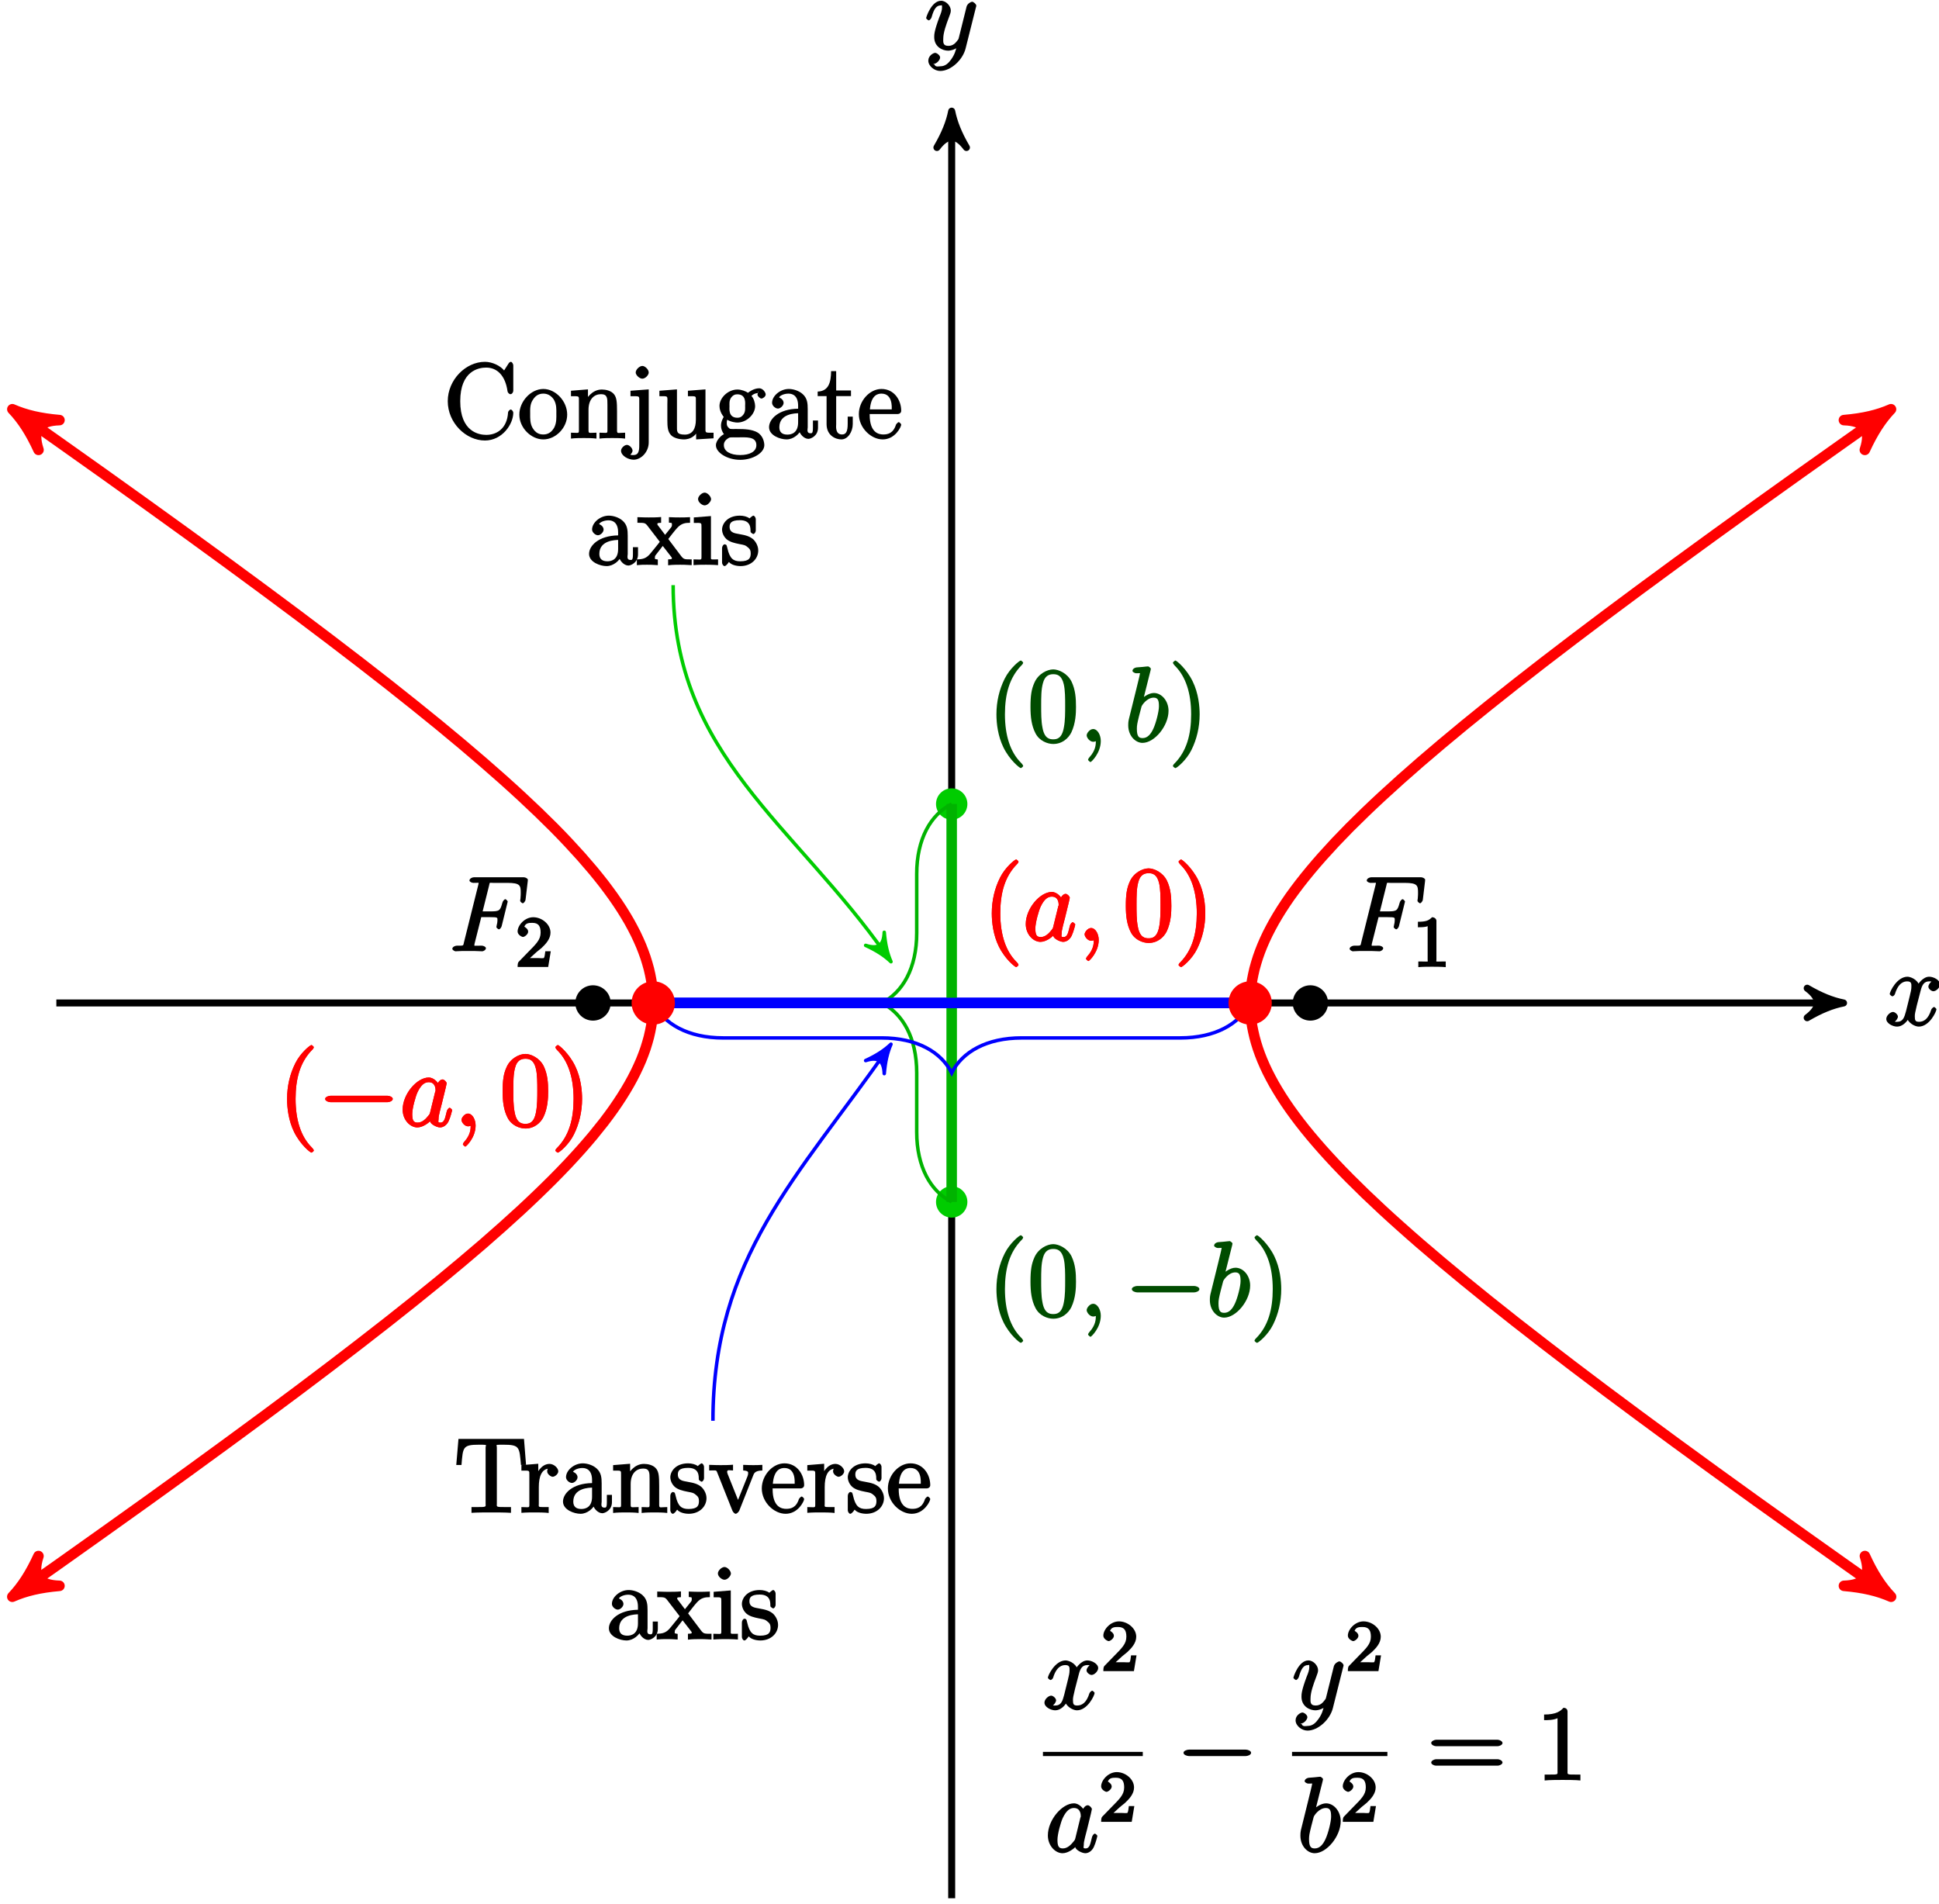 <?xml version="1.0" encoding="UTF-8"?>
<svg xmlns="http://www.w3.org/2000/svg" xmlns:xlink="http://www.w3.org/1999/xlink" width="221pt" height="217pt" viewBox="0 0 221 217" version="1.1">
<defs>
<g>
<symbol overflow="visible" id="glyph0-0">
<path style="stroke:none;" d=""/>
</symbol>
<symbol overflow="visible" id="glyph0-1">
<path style="stroke:none;" d="M 5.672 -5.172 C 5.281 -5.109 4.969 -4.656 4.969 -4.438 C 4.969 -4.141 5.359 -3.906 5.531 -3.906 C 5.891 -3.906 6.297 -4.359 6.297 -4.688 C 6.297 -5.188 5.562 -5.562 5.062 -5.562 C 4.344 -5.562 3.766 -4.703 3.656 -4.469 L 3.984 -4.469 C 3.703 -5.359 2.812 -5.562 2.594 -5.562 C 1.375 -5.562 0.562 -3.844 0.562 -3.578 C 0.562 -3.531 0.781 -3.328 0.859 -3.328 C 0.953 -3.328 1.094 -3.438 1.156 -3.578 C 1.562 -4.922 2.219 -5.031 2.562 -5.031 C 3.094 -5.031 3.031 -4.672 3.031 -4.391 C 3.031 -4.125 2.969 -3.844 2.828 -3.281 L 2.422 -1.641 C 2.234 -0.922 2.062 -0.422 1.422 -0.422 C 1.359 -0.422 1.172 -0.375 0.922 -0.531 L 0.812 -0.281 C 1.25 -0.359 1.5 -0.859 1.5 -1 C 1.5 -1.25 1.156 -1.547 0.938 -1.547 C 0.641 -1.547 0.172 -1.141 0.172 -0.75 C 0.172 -0.25 0.891 0.125 1.406 0.125 C 1.984 0.125 2.5 -0.375 2.75 -0.859 L 2.469 -0.969 C 2.672 -0.266 3.438 0.125 3.875 0.125 C 5.094 0.125 5.891 -1.594 5.891 -1.859 C 5.891 -1.906 5.688 -2.109 5.625 -2.109 C 5.516 -2.109 5.328 -1.906 5.297 -1.812 C 4.969 -0.75 4.453 -0.422 3.906 -0.422 C 3.484 -0.422 3.422 -0.578 3.422 -1.062 C 3.422 -1.328 3.469 -1.516 3.656 -2.312 L 4.078 -3.938 C 4.25 -4.656 4.5 -5.031 5.062 -5.031 C 5.078 -5.031 5.297 -5.062 5.547 -4.906 Z M 5.672 -5.172 "/>
</symbol>
<symbol overflow="visible" id="glyph0-2">
<path style="stroke:none;" d="M 3.031 1.094 C 2.703 1.547 2.359 1.906 1.766 1.906 C 1.625 1.906 1.203 2.031 1.109 1.703 C 0.906 1.641 0.969 1.641 0.984 1.641 C 1.344 1.641 1.75 1.188 1.75 0.906 C 1.75 0.641 1.359 0.375 1.188 0.375 C 0.984 0.375 0.406 0.688 0.406 1.266 C 0.406 1.875 1.094 2.438 1.766 2.438 C 2.969 2.438 4.328 1.188 4.656 -0.125 L 5.828 -4.797 C 5.844 -4.859 5.875 -4.922 5.875 -5 C 5.875 -5.172 5.562 -5.453 5.391 -5.453 C 5.281 -5.453 4.859 -5.25 4.766 -4.891 L 3.891 -1.375 C 3.828 -1.156 3.875 -1.25 3.781 -1.109 C 3.531 -0.781 3.266 -0.422 2.688 -0.422 C 2.016 -0.422 2.109 -0.922 2.109 -1.25 C 2.109 -1.922 2.438 -2.844 2.766 -3.703 C 2.891 -4.047 2.969 -4.219 2.969 -4.453 C 2.969 -4.953 2.453 -5.562 1.859 -5.562 C 0.766 -5.562 0.156 -3.688 0.156 -3.578 C 0.156 -3.531 0.375 -3.328 0.453 -3.328 C 0.562 -3.328 0.734 -3.531 0.781 -3.688 C 1.062 -4.703 1.359 -5.031 1.828 -5.031 C 1.938 -5.031 1.969 -5.172 1.969 -4.781 C 1.969 -4.469 1.844 -4.125 1.656 -3.672 C 1.078 -2.109 1.078 -1.703 1.078 -1.422 C 1.078 -0.281 2.062 0.125 2.656 0.125 C 3 0.125 3.531 -0.031 3.844 -0.344 L 3.688 -0.516 C 3.516 0.141 3.438 0.5 3.031 1.094 Z M 3.031 1.094 "/>
</symbol>
<symbol overflow="visible" id="glyph0-3">
<path style="stroke:none;" d="M 2.484 -0.094 C 2.484 -0.781 2.109 -1.453 1.609 -1.453 C 1.234 -1.453 0.875 -0.984 0.875 -0.734 C 0.875 -0.469 1.219 0 1.625 0 C 1.781 0 2.016 -0.078 2.125 -0.188 C 2.156 -0.219 2.062 -0.172 2.062 -0.172 C 2.094 -0.172 1.922 -0.156 1.922 -0.094 C 1.922 0.297 1.906 0.969 1.203 1.75 C 1.078 1.891 1.031 2.016 1.031 2.047 C 1.031 2.109 1.25 2.312 1.312 2.312 C 1.406 2.312 2.484 1.281 2.484 -0.094 Z M 2.484 -0.094 "/>
</symbol>
<symbol overflow="visible" id="glyph0-4">
<path style="stroke:none;" d="M 2.922 -8.141 C 2.922 -8.188 2.953 -8.266 2.953 -8.312 C 2.953 -8.438 2.672 -8.594 2.656 -8.594 C 2.641 -8.594 2.219 -8.562 2 -8.531 C 1.797 -8.516 1.609 -8.5 1.406 -8.484 C 1.109 -8.469 0.859 -8.297 0.859 -8.078 C 0.859 -7.953 1.141 -7.812 1.266 -7.812 C 1.875 -7.812 1.703 -7.859 1.703 -7.734 C 1.703 -7.656 1.609 -7.297 1.562 -7.094 L 1.281 -5.938 C 1.156 -5.469 0.484 -2.75 0.438 -2.531 C 0.375 -2.234 0.375 -2.031 0.375 -1.875 C 0.375 -0.656 1.219 0.125 2 0.125 C 3.375 0.125 4.969 -1.812 4.969 -3.531 C 4.969 -4.641 4.203 -5.562 3.297 -5.562 C 2.672 -5.562 2 -5.016 1.766 -4.766 L 2.047 -4.656 Z M 2.016 -0.422 C 1.625 -0.422 1.359 -0.547 1.359 -1.484 C 1.359 -1.875 1.406 -2.109 1.609 -2.938 C 1.656 -3.094 1.844 -3.859 1.891 -4.016 C 1.906 -4.109 2.469 -5.031 3.281 -5.031 C 3.797 -5.031 3.875 -4.656 3.875 -4.031 C 3.875 -3.453 3.531 -2.109 3.234 -1.484 C 2.938 -0.844 2.562 -0.422 2.016 -0.422 Z M 2.016 -0.422 "/>
</symbol>
<symbol overflow="visible" id="glyph0-5">
<path style="stroke:none;" d="M 3.547 -3.891 L 4.703 -3.891 C 5.609 -3.891 5.516 -3.844 5.516 -3.484 C 5.516 -3.328 5.484 -3.172 5.422 -2.922 C 5.453 -2.969 5.391 -2.797 5.391 -2.766 C 5.391 -2.688 5.609 -2.5 5.688 -2.5 C 5.781 -2.5 5.953 -2.688 6 -2.875 L 6.688 -5.672 C 6.688 -5.719 6.5 -5.938 6.422 -5.938 C 6.312 -5.938 6.125 -5.734 6.078 -5.531 C 5.828 -4.641 5.766 -4.547 4.719 -4.547 L 3.828 -4.547 L 4.562 -7.484 C 4.672 -7.906 4.547 -7.797 5.031 -7.797 L 6.641 -7.797 C 8.125 -7.797 8.172 -7.5 8.172 -6.641 C 8.172 -6.578 8.172 -6.312 8.141 -6 C 8.125 -5.953 8.109 -5.797 8.109 -5.75 C 8.109 -5.656 8.328 -5.469 8.406 -5.469 C 8.484 -5.469 8.688 -5.672 8.719 -5.875 L 8.969 -7.969 C 8.969 -8.016 8.984 -8.125 8.984 -8.156 C 8.984 -8.281 8.719 -8.438 8.516 -8.438 L 2.844 -8.438 C 2.625 -8.438 2.328 -8.281 2.328 -8.062 C 2.328 -7.938 2.578 -7.797 2.781 -7.797 C 3.531 -7.797 3.359 -7.859 3.359 -7.719 C 3.359 -7.656 3.344 -7.609 3.312 -7.484 L 1.703 -1.031 C 1.594 -0.609 1.734 -0.641 0.891 -0.641 C 0.672 -0.641 0.375 -0.484 0.375 -0.281 C 0.375 -0.141 0.656 0 0.734 0 C 0.953 0 1.188 -0.031 1.422 -0.031 L 2.969 -0.031 C 3.234 -0.031 3.531 0 3.797 0 C 3.891 0 4.203 -0.141 4.203 -0.359 C 4.203 -0.484 3.969 -0.641 3.703 -0.641 C 2.766 -0.641 2.891 -0.578 2.891 -0.75 C 2.891 -0.812 2.922 -0.906 2.938 -0.984 L 3.672 -3.891 Z M 3.547 -3.891 "/>
</symbol>
<symbol overflow="visible" id="glyph0-6">
<path style="stroke:none;" d="M 3.438 -1.562 C 3.375 -1.359 3.422 -1.453 3.25 -1.219 C 2.984 -0.891 2.578 -0.422 2.016 -0.422 C 1.531 -0.422 1.406 -0.703 1.406 -1.406 C 1.406 -2.062 1.781 -3.406 2.016 -3.906 C 2.422 -4.75 2.828 -5.031 3.281 -5.031 C 4.078 -5.031 4.062 -4.203 4.062 -4.094 C 4.062 -4.094 4.078 -4.047 4.016 -3.922 Z M 4.516 -4.625 C 4.391 -4.938 3.906 -5.562 3.281 -5.562 C 1.938 -5.562 0.312 -3.672 0.312 -1.906 C 0.312 -0.719 1.172 0.125 1.984 0.125 C 2.641 0.125 3.312 -0.438 3.438 -0.578 C 3.484 -0.234 4.219 0.125 4.578 0.125 C 4.938 0.125 5.328 -0.125 5.547 -0.578 C 5.781 -1.078 5.953 -1.812 5.953 -1.859 C 5.953 -1.906 5.75 -2.109 5.672 -2.109 C 5.562 -2.109 5.391 -1.906 5.344 -1.719 C 5.156 -1.016 5.109 -0.422 4.609 -0.422 C 4.266 -0.422 4.406 -0.578 4.406 -0.812 C 4.406 -1.094 4.438 -1.219 4.547 -1.688 C 4.625 -1.984 4.688 -2.25 4.781 -2.594 C 5.219 -4.391 5.328 -4.812 5.328 -4.891 C 5.328 -5.062 5.047 -5.344 4.859 -5.344 C 4.484 -5.344 4.219 -4.766 4.203 -4.625 Z M 4.516 -4.625 "/>
</symbol>
<symbol overflow="visible" id="glyph1-0">
<path style="stroke:none;" d=""/>
</symbol>
<symbol overflow="visible" id="glyph1-1">
<path style="stroke:none;" d="M 4.047 2.766 C 4.047 2.719 4 2.594 3.797 2.391 C 2.594 1.188 1.969 -0.688 1.969 -3.125 C 1.969 -5.438 2.484 -7.328 3.875 -8.734 C 4 -8.844 4.047 -8.984 4.047 -9.016 C 4.047 -9.078 3.828 -9.266 3.781 -9.266 C 3.625 -9.266 2.516 -8.359 1.938 -7.188 C 1.328 -5.969 1 -4.594 1 -3.125 C 1 -2.062 1.172 -0.641 1.797 0.641 C 2.5 2.078 3.641 3 3.781 3 C 3.828 3 4.047 2.828 4.047 2.766 Z M 4.047 2.766 "/>
</symbol>
<symbol overflow="visible" id="glyph1-2">
<path style="stroke:none;" d="M 5.516 -3.969 C 5.516 -4.953 5.453 -5.922 5.016 -6.844 C 4.531 -7.828 3.516 -8.25 2.922 -8.25 C 2.234 -8.25 1.219 -7.75 0.781 -6.75 C 0.438 -6 0.328 -5.266 0.328 -3.969 C 0.328 -2.812 0.453 -1.828 0.891 -0.984 C 1.344 -0.078 2.297 0.25 2.922 0.25 C 3.953 0.25 4.656 -0.406 4.984 -1.062 C 5.484 -2.109 5.516 -3.281 5.516 -3.969 Z M 2.922 -0.281 C 2.531 -0.281 1.906 -0.344 1.688 -1.656 C 1.547 -2.359 1.547 -3.281 1.547 -4.109 C 1.547 -5.094 1.547 -5.969 1.75 -6.688 C 1.953 -7.484 2.406 -7.703 2.922 -7.703 C 3.375 -7.703 3.891 -7.578 4.125 -6.547 C 4.281 -5.875 4.281 -4.922 4.281 -4.109 C 4.281 -3.312 4.281 -2.406 4.141 -1.672 C 3.922 -0.359 3.328 -0.281 2.922 -0.281 Z M 2.922 -0.281 "/>
</symbol>
<symbol overflow="visible" id="glyph1-3">
<path style="stroke:none;" d="M 3.531 -3.125 C 3.531 -4.031 3.406 -5.516 2.734 -6.891 C 2.031 -8.328 0.891 -9.266 0.766 -9.266 C 0.719 -9.266 0.484 -9.078 0.484 -9.016 C 0.484 -8.984 0.531 -8.844 0.734 -8.641 C 1.938 -7.438 2.562 -5.562 2.562 -3.125 C 2.562 -0.812 2.047 1.078 0.656 2.484 C 0.531 2.594 0.484 2.719 0.484 2.766 C 0.484 2.828 0.719 3 0.766 3 C 0.922 3 2.016 2.109 2.594 0.938 C 3.203 -0.281 3.531 -1.688 3.531 -3.125 Z M 3.531 -3.125 "/>
</symbol>
<symbol overflow="visible" id="glyph1-4">
<path style="stroke:none;" d="M 7.953 -8.281 C 7.953 -8.5 7.797 -8.719 7.672 -8.719 C 7.609 -8.719 7.469 -8.641 7.406 -8.516 L 6.906 -7.734 C 6.5 -8.25 5.578 -8.719 4.719 -8.719 C 2.531 -8.719 0.484 -6.672 0.484 -4.234 C 0.484 -1.75 2.562 0.25 4.719 0.25 C 6.688 0.25 7.953 -1.609 7.953 -2.922 C 7.953 -3.047 7.797 -3.281 7.656 -3.281 C 7.547 -3.281 7.359 -3.062 7.359 -2.969 C 7.25 -1.078 6.031 -0.391 4.875 -0.391 C 4.047 -0.391 1.906 -0.734 1.906 -4.234 C 1.906 -7.688 4 -8.062 4.859 -8.062 C 6.125 -8.062 7.047 -7.141 7.297 -5.359 C 7.312 -5.219 7.484 -5.031 7.625 -5.031 C 7.797 -5.031 7.953 -5.219 7.953 -5.453 Z M 7.953 -8.281 "/>
</symbol>
<symbol overflow="visible" id="glyph1-5">
<path style="stroke:none;" d="M 5.641 -2.703 C 5.641 -4.25 4.312 -5.625 2.922 -5.625 C 1.5 -5.625 0.188 -4.203 0.188 -2.703 C 0.188 -1.172 1.547 0.125 2.922 0.125 C 4.328 0.125 5.641 -1.188 5.641 -2.703 Z M 2.922 -0.438 C 2.484 -0.438 2.062 -0.578 1.703 -1.172 C 1.391 -1.703 1.422 -2.312 1.422 -2.812 C 1.422 -3.266 1.375 -3.891 1.75 -4.422 C 2.078 -4.938 2.5 -5.094 2.922 -5.094 C 3.375 -5.094 3.766 -4.906 4.094 -4.453 C 4.453 -3.891 4.406 -3.25 4.406 -2.812 C 4.406 -2.391 4.453 -1.75 4.141 -1.188 C 3.812 -0.625 3.375 -0.438 2.922 -0.438 Z M 2.922 -0.438 "/>
</symbol>
<symbol overflow="visible" id="glyph1-6">
<path style="stroke:none;" d="M 5.469 -3.047 C 5.469 -4.156 5.422 -4.609 5.156 -4.984 C 4.812 -5.453 4.141 -5.562 3.734 -5.562 C 2.562 -5.562 1.953 -4.422 1.906 -4.344 L 2.156 -4.344 L 2.156 -5.578 L 0.219 -5.422 L 0.219 -4.797 C 1.188 -4.797 1.125 -4.859 1.125 -4.266 L 1.125 -1.031 C 1.125 -0.484 1.156 -0.641 0.219 -0.641 L 0.219 0.031 C 0.688 -0.031 1.344 -0.031 1.672 -0.031 C 2.016 -0.031 2.672 -0.031 3.125 0.031 L 3.125 -0.641 C 2.219 -0.641 2.219 -0.484 2.219 -1.031 L 2.219 -3.25 C 2.219 -4.5 2.891 -5.031 3.641 -5.031 C 4.375 -5.031 4.375 -4.562 4.375 -3.844 L 4.375 -1.031 C 4.375 -0.484 4.406 -0.641 3.469 -0.641 L 3.469 0.031 C 3.938 -0.031 4.594 -0.031 4.922 -0.031 C 5.266 -0.031 5.922 -0.031 6.391 0.031 L 6.391 -0.641 C 5.625 -0.641 5.484 -0.484 5.469 -0.844 Z M 5.469 -3.047 "/>
</symbol>
<symbol overflow="visible" id="glyph1-7">
<path style="stroke:none;" d="M 2.578 -7.5 C 2.578 -7.859 2.141 -8.25 1.859 -8.25 C 1.516 -8.25 1.094 -7.828 1.094 -7.5 C 1.094 -7.203 1.531 -6.797 1.844 -6.797 C 2.203 -6.797 2.578 -7.219 2.578 -7.5 Z M 0.5 -5.281 L 0.5 -4.797 C 1.562 -4.797 1.5 -4.859 1.5 -4.266 L 1.5 0.516 C 1.5 1.172 1.547 1.906 0.844 1.906 C 0.828 1.906 0.562 1.953 0.281 1.781 L 0.172 2.031 C 0.484 1.969 0.734 1.609 0.734 1.406 C 0.734 1.125 0.375 0.75 0.094 0.75 C -0.203 0.75 -0.578 1.125 -0.578 1.406 C -0.578 1.984 0.234 2.438 0.859 2.438 C 1.719 2.438 2.578 1.547 2.578 0.469 L 2.578 -5.578 L 0.5 -5.422 Z M 0.5 -5.281 "/>
</symbol>
<symbol overflow="visible" id="glyph1-8">
<path style="stroke:none;" d="M 3.469 -5.281 L 3.469 -4.797 C 4.453 -4.797 4.375 -4.859 4.375 -4.266 L 4.375 -2.125 C 4.375 -1.109 4 -0.422 3.109 -0.422 C 2.125 -0.422 2.219 -0.828 2.219 -1.453 L 2.219 -5.578 L 0.219 -5.422 L 0.219 -4.797 C 1.297 -4.797 1.125 -4.906 1.125 -3.844 L 1.125 -2.047 C 1.125 -1.297 1.172 -0.766 1.531 -0.375 C 1.812 -0.062 2.422 0.125 3.031 0.125 C 3.234 0.125 3.734 0.078 4.141 -0.266 C 4.484 -0.531 4.672 -0.984 4.672 -0.984 L 4.406 -1.094 L 4.406 0.125 L 6.391 0 L 6.391 -0.641 C 5.422 -0.641 5.469 -0.578 5.469 -1.156 L 5.469 -5.578 L 3.469 -5.422 Z M 3.469 -5.281 "/>
</symbol>
<symbol overflow="visible" id="glyph1-9">
<path style="stroke:none;" d="M 1.297 -2.203 C 1.859 -1.828 2.469 -1.797 2.594 -1.797 C 3.672 -1.797 4.625 -2.75 4.625 -3.672 C 4.625 -4 4.484 -4.547 4.203 -4.828 C 4.562 -5.203 5.016 -5.156 5.078 -5.156 C 5.125 -5.156 5.062 -5.203 4.891 -5.297 C 5.109 -5.391 4.891 -5.109 4.891 -4.984 C 4.891 -4.812 5.172 -4.531 5.359 -4.531 C 5.469 -4.531 5.828 -4.734 5.828 -5 C 5.828 -5.219 5.516 -5.703 5.094 -5.703 C 4.469 -5.703 3.891 -5.266 3.812 -5.188 C 3.578 -5.359 3.062 -5.562 2.609 -5.562 C 1.531 -5.562 0.562 -4.609 0.562 -3.688 C 0.562 -3 1.031 -2.453 1.047 -2.438 C 1 -2.375 0.734 -1.922 0.734 -1.453 C 0.734 -0.766 1.203 -0.359 1.047 -0.453 C 0.875 -0.406 0.156 0.172 0.156 0.797 C 0.156 1.625 1.453 2.453 2.922 2.453 C 4.344 2.453 5.672 1.672 5.672 0.781 C 5.672 0.484 5.547 -0.328 4.828 -0.703 C 4.219 -1.016 3.516 -1.062 2.484 -1.062 C 1.75 -1.062 1.781 -1.016 1.562 -1.25 C 1.453 -1.359 1.391 -1.484 1.391 -1.734 C 1.391 -1.938 1.406 -2.031 1.453 -2.109 Z M 2.609 -2.344 C 1.547 -2.344 1.703 -3.391 1.703 -3.672 C 1.703 -3.891 1.656 -4.266 1.859 -4.594 C 2.094 -4.938 2.344 -5.016 2.594 -5.016 C 3.641 -5.016 3.484 -3.953 3.484 -3.688 C 3.484 -3.469 3.531 -3.078 3.328 -2.766 C 3.094 -2.422 2.859 -2.344 2.609 -2.344 Z M 2.922 1.906 C 1.781 1.906 1.062 1.469 1.062 0.781 C 1.062 0.688 1.047 0.328 1.5 0.031 C 1.75 -0.141 1.75 -0.109 2.594 -0.109 C 3.578 -0.109 4.766 -0.25 4.766 0.781 C 4.766 1.5 4.031 1.906 2.922 1.906 Z M 2.922 1.906 "/>
</symbol>
<symbol overflow="visible" id="glyph1-10">
<path style="stroke:none;" d="M 4.766 -3.328 C 4.766 -3.984 4.719 -4.562 4.203 -5.031 C 3.781 -5.422 3.125 -5.625 2.609 -5.625 C 1.625 -5.625 0.703 -4.828 0.703 -4.047 C 0.703 -3.703 1.094 -3.391 1.375 -3.391 C 1.656 -3.391 2.016 -3.734 2.016 -4.031 C 2.016 -4.516 1.438 -4.672 1.5 -4.672 C 1.641 -4.906 2.109 -5.094 2.578 -5.094 C 3.125 -5.094 3.672 -4.781 3.672 -3.703 L 3.672 -3.375 C 1.438 -3.344 0.359 -2.188 0.359 -1.266 C 0.359 -0.328 1.625 0.125 2.359 0.125 C 3.141 0.125 3.844 -0.5 4.062 -1.078 L 3.734 -1.078 C 3.797 -0.516 4.328 0.062 4.844 0.062 C 5.094 0.062 5.938 -0.25 5.938 -1.203 L 5.938 -2.031 L 5.359 -2.031 L 5.359 -1.203 C 5.359 -0.531 5.234 -0.578 5.062 -0.578 C 4.609 -0.578 4.766 -1.062 4.766 -1.25 Z M 3.672 -1.828 C 3.672 -0.656 2.969 -0.422 2.453 -0.422 C 1.859 -0.422 1.531 -0.688 1.531 -1.266 C 1.531 -2.844 3.406 -2.844 3.672 -2.859 Z M 3.672 -1.828 "/>
</symbol>
<symbol overflow="visible" id="glyph1-11">
<path style="stroke:none;" d="M 2.016 -4.812 L 3.844 -4.812 L 3.844 -5.453 L 2.156 -5.453 L 2.156 -7.656 L 1.578 -7.656 C 1.562 -6.375 1.297 -5.375 0.047 -5.328 L 0.047 -4.812 L 1.062 -4.812 L 1.062 -1.625 C 1.062 -0.297 2.109 0.125 2.75 0.125 C 3.5 0.125 4.047 -0.766 4.047 -1.625 L 4.047 -2.469 L 3.469 -2.469 L 3.469 -1.656 C 3.469 -0.781 3.281 -0.438 2.828 -0.438 C 2.016 -0.438 2.156 -1.406 2.156 -1.609 L 2.156 -4.812 Z M 2.016 -4.812 "/>
</symbol>
<symbol overflow="visible" id="glyph1-12">
<path style="stroke:none;" d="M 4.578 -2.766 C 4.844 -2.766 5.016 -2.922 5.016 -3.141 C 5.016 -4.344 4.219 -5.625 2.766 -5.625 C 1.406 -5.625 0.188 -4.25 0.188 -2.766 C 0.188 -1.188 1.578 0.125 2.906 0.125 C 4.328 0.125 5.016 -1.312 5.016 -1.562 C 5.016 -1.641 4.812 -1.844 4.734 -1.844 C 4.641 -1.844 4.453 -1.625 4.422 -1.562 C 4.109 -0.562 3.484 -0.438 2.969 -0.438 C 2.469 -0.438 1.422 -0.625 1.422 -2.688 L 1.422 -2.766 Z M 1.438 -3.141 C 1.531 -5.016 2.422 -5.094 2.766 -5.094 C 4.047 -5.094 3.938 -3.547 3.938 -3.297 L 1.453 -3.297 Z M 1.438 -3.141 "/>
</symbol>
<symbol overflow="visible" id="glyph1-13">
<path style="stroke:none;" d="M 3.453 -2.859 C 3.797 -3.312 4.297 -3.953 4.531 -4.203 C 5.016 -4.75 5.469 -4.812 6.016 -4.812 L 6.016 -5.453 C 5.344 -5.422 5.312 -5.422 4.859 -5.422 C 4.406 -5.422 4.375 -5.422 3.609 -5.453 L 3.609 -4.828 C 3.938 -4.781 3.953 -4.859 3.953 -4.578 C 3.953 -4.375 3.891 -4.344 3.828 -4.25 L 3.172 -3.438 L 2.359 -4.516 C 2.312 -4.562 2.297 -4.562 2.297 -4.656 C 2.297 -4.719 2.203 -4.797 2.719 -4.812 L 2.719 -5.469 C 2.266 -5.422 1.656 -5.422 1.328 -5.422 C 0.938 -5.422 0.906 -5.422 0.016 -5.453 L 0.016 -4.812 C 0.781 -4.812 0.891 -4.812 1.141 -4.5 L 2.547 -2.672 C 2.562 -2.641 2.562 -2.672 2.562 -2.641 C 2.562 -2.609 1.688 -1.547 1.562 -1.391 C 1.047 -0.734 0.641 -0.656 -0.047 -0.641 L -0.047 0.016 C 0.578 -0.031 0.594 -0.031 1.109 -0.031 C 1.562 -0.031 1.594 -0.031 2.344 0.016 L 2.344 -0.625 C 1.906 -0.688 2.016 -0.703 2.016 -0.875 C 2.016 -1.062 2.047 -1.047 2.156 -1.203 C 2.344 -1.453 2.734 -1.953 2.906 -2.172 L 3.781 -1.047 C 3.984 -0.781 3.938 -0.859 3.938 -0.781 C 3.938 -0.688 4 -0.656 3.516 -0.641 L 3.516 0.031 C 4 -0.031 4.578 -0.031 4.906 -0.031 C 5.312 -0.031 5.328 -0.031 6.203 0.016 L 6.203 -0.641 C 5.422 -0.641 5.312 -0.625 5.016 -1 L 3.531 -2.969 Z M 3.453 -2.859 "/>
</symbol>
<symbol overflow="visible" id="glyph1-14">
<path style="stroke:none;" d="M 2.234 -7.5 C 2.234 -7.812 1.828 -8.25 1.5 -8.25 C 1.188 -8.25 0.75 -7.844 0.75 -7.516 C 0.75 -7.156 1.203 -6.797 1.5 -6.797 C 1.859 -6.797 2.234 -7.25 2.234 -7.5 Z M 0.266 -5.281 L 0.266 -4.797 C 1.188 -4.797 1.141 -4.859 1.141 -4.281 L 1.141 -1.031 C 1.141 -0.484 1.172 -0.641 0.234 -0.641 L 0.234 0.016 C 0.734 -0.031 1.297 -0.031 1.656 -0.031 C 1.781 -0.031 2.469 -0.031 3.031 0.016 L 3.031 -0.641 C 2.109 -0.641 2.219 -0.547 2.219 -1.016 L 2.219 -5.578 L 0.266 -5.422 Z M 0.266 -5.281 "/>
</symbol>
<symbol overflow="visible" id="glyph1-15">
<path style="stroke:none;" d="M 4.078 -5.203 C 4.078 -5.422 3.922 -5.625 3.797 -5.625 C 3.703 -5.625 3.359 -5.312 3.359 -5.312 C 3.125 -5.516 2.656 -5.625 2.266 -5.625 C 0.828 -5.625 0.234 -4.688 0.234 -4.031 C 0.234 -3.891 0.281 -3.375 0.734 -2.953 C 1.109 -2.625 1.641 -2.5 2.188 -2.391 C 2.844 -2.266 2.875 -2.266 3.172 -2.016 C 3.391 -1.844 3.5 -1.688 3.5 -1.344 C 3.5 -0.844 3.375 -0.422 2.312 -0.422 C 1.531 -0.422 1.109 -0.719 0.844 -1.906 C 0.797 -2.125 0.75 -2.25 0.734 -2.266 C 0.719 -2.312 0.562 -2.359 0.531 -2.359 C 0.391 -2.359 0.234 -2.141 0.234 -1.922 L 0.234 -0.297 C 0.234 -0.078 0.391 0.125 0.516 0.125 C 0.578 0.125 0.688 0.078 0.891 -0.172 C 0.953 -0.266 0.953 -0.281 1.016 -0.344 C 1.359 0.078 2.125 0.125 2.328 0.125 C 3.578 0.125 4.359 -0.719 4.359 -1.656 C 4.359 -2.312 3.922 -2.797 3.812 -2.906 C 3.375 -3.281 2.953 -3.391 2.156 -3.531 C 1.812 -3.609 1.094 -3.625 1.094 -4.344 C 1.094 -4.703 1.188 -5.109 2.266 -5.109 C 3.562 -5.109 3.469 -4.141 3.484 -3.781 C 3.5 -3.688 3.75 -3.531 3.797 -3.531 C 3.922 -3.531 4.078 -3.734 4.078 -3.953 Z M 4.078 -5.203 "/>
</symbol>
<symbol overflow="visible" id="glyph1-16">
<path style="stroke:none;" d="M 7.812 -8.406 L 0.484 -8.406 L 0.234 -5.438 L 0.828 -5.438 C 1 -7.469 0.953 -7.75 2.844 -7.75 C 3.062 -7.75 3.391 -7.75 3.484 -7.734 C 3.734 -7.703 3.578 -7.703 3.578 -7.422 L 3.578 -1.062 C 3.578 -0.656 3.734 -0.641 2.562 -0.641 L 1.969 -0.641 L 1.969 0.016 C 2.516 -0.031 3.75 -0.031 4.219 -0.031 C 4.688 -0.031 5.922 -0.031 6.469 0.016 L 6.469 -0.641 L 5.875 -0.641 C 4.703 -0.641 4.859 -0.656 4.859 -1.062 L 4.859 -7.422 C 4.859 -7.719 4.734 -7.688 4.922 -7.734 C 5.016 -7.75 5.359 -7.75 5.594 -7.75 C 7.484 -7.75 7.422 -7.469 7.609 -5.438 L 8.188 -5.438 L 7.953 -8.406 Z M 7.812 -8.406 "/>
</symbol>
<symbol overflow="visible" id="glyph1-17">
<path style="stroke:none;" d="M 2.156 -2.922 C 2.156 -4.094 2.469 -5.031 3.391 -5.031 C 3.484 -5.031 3.516 -5.031 3.562 -5.016 L 3.438 -5.266 C 3.344 -5.219 3.109 -5.047 3.109 -4.719 C 3.109 -4.375 3.547 -4.094 3.734 -4.094 C 3.984 -4.094 4.375 -4.406 4.375 -4.719 C 4.375 -5.078 3.891 -5.562 3.375 -5.562 C 2.359 -5.562 1.859 -4.312 1.828 -4.25 L 2.094 -4.25 L 2.094 -5.578 L 0.172 -5.422 L 0.172 -4.797 C 1.141 -4.797 1.078 -4.859 1.078 -4.266 L 1.078 -1.031 C 1.078 -0.484 1.109 -0.641 0.172 -0.641 L 0.172 0.016 C 0.672 -0.031 1.328 -0.031 1.688 -0.031 C 2.016 -0.031 2.859 -0.031 3.281 0.031 L 3.281 -0.641 L 2.891 -0.641 C 2.016 -0.641 2.156 -0.625 2.156 -1.047 Z M 2.156 -2.922 "/>
</symbol>
<symbol overflow="visible" id="glyph1-18">
<path style="stroke:none;" d="M 5.031 -4.156 C 5.141 -4.422 5.188 -4.797 6.109 -4.812 L 6.109 -5.453 C 5.609 -5.422 5.438 -5.422 5.062 -5.422 C 4.812 -5.422 4.641 -5.422 3.922 -5.453 L 3.922 -4.812 C 4.594 -4.781 4.484 -4.562 4.484 -4.438 C 4.484 -4.328 4.453 -4.266 4.406 -4.125 L 3.172 -1.047 L 3.5 -1.047 L 2.156 -4.406 C 2.109 -4.578 2.094 -4.578 2.094 -4.641 C 2.094 -4.953 2.391 -4.812 2.766 -4.812 L 2.766 -5.469 C 2.312 -5.422 1.688 -5.422 1.359 -5.422 C 0.969 -5.422 0.938 -5.422 0.047 -5.453 L 0.047 -4.812 C 0.891 -4.812 0.844 -4.906 0.984 -4.531 L 2.688 -0.25 C 2.75 -0.078 2.938 0.125 3.078 0.125 C 3.172 0.125 3.391 -0.047 3.484 -0.25 Z M 5.031 -4.156 "/>
</symbol>
<symbol overflow="visible" id="glyph1-19">
<path style="stroke:none;" d="M 8.062 -3.875 C 8.234 -3.875 8.609 -4.016 8.609 -4.234 C 8.609 -4.453 8.25 -4.609 8.062 -4.609 L 1.031 -4.609 C 0.859 -4.609 0.484 -4.453 0.484 -4.25 C 0.484 -4.016 0.844 -3.875 1.031 -3.875 Z M 8.062 -1.656 C 8.234 -1.656 8.609 -1.797 8.609 -2.016 C 8.609 -2.234 8.25 -2.391 8.062 -2.391 L 1.031 -2.391 C 0.859 -2.391 0.484 -2.234 0.484 -2.016 C 0.484 -1.797 0.844 -1.656 1.031 -1.656 Z M 8.062 -1.656 "/>
</symbol>
<symbol overflow="visible" id="glyph1-20">
<path style="stroke:none;" d="M 3.594 -7.812 C 3.594 -8.078 3.438 -8.25 3.125 -8.25 C 2.797 -7.875 2.312 -7.484 0.922 -7.484 L 0.922 -6.844 C 1.359 -6.844 1.953 -6.844 2.453 -7.062 L 2.453 -1.062 C 2.453 -0.641 2.578 -0.641 1.531 -0.641 L 0.984 -0.641 L 0.984 0.031 C 1.484 -0.031 2.641 -0.031 3.031 -0.031 C 3.438 -0.031 4.578 -0.031 5.062 0.031 L 5.062 -0.641 L 4.531 -0.641 C 3.484 -0.641 3.594 -0.641 3.594 -1.062 Z M 3.594 -7.812 "/>
</symbol>
<symbol overflow="visible" id="glyph2-0">
<path style="stroke:none;" d=""/>
</symbol>
<symbol overflow="visible" id="glyph2-1">
<path style="stroke:none;" d="M 7.875 -2.75 C 8.078 -2.75 8.484 -2.875 8.484 -3.125 C 8.484 -3.359 8.078 -3.484 7.875 -3.484 L 1.406 -3.484 C 1.203 -3.484 0.781 -3.359 0.781 -3.125 C 0.781 -2.875 1.203 -2.75 1.406 -2.75 Z M 7.875 -2.75 "/>
</symbol>
<symbol overflow="visible" id="glyph3-0">
<path style="stroke:none;" d=""/>
</symbol>
<symbol overflow="visible" id="glyph3-1">
<path style="stroke:none;" d="M 2.375 -1.688 C 2.5 -1.797 2.844 -2.062 2.969 -2.172 C 3.453 -2.625 3.984 -3.203 3.984 -3.922 C 3.984 -4.875 3 -5.672 2.016 -5.672 C 1.047 -5.672 0.234 -4.75 0.234 -4.047 C 0.234 -3.656 0.734 -3.422 0.844 -3.422 C 1.016 -3.422 1.438 -3.719 1.438 -4.031 C 1.438 -4.438 0.859 -4.625 1.016 -4.625 C 1.172 -5.016 1.531 -5.031 1.922 -5.031 C 2.656 -5.031 2.859 -4.594 2.859 -3.922 C 2.859 -3.094 2.328 -2.609 1.391 -1.656 L 0.375 -0.609 C 0.281 -0.531 0.234 -0.375 0.234 0 L 3.719 0 L 4.016 -1.797 L 3.391 -1.797 C 3.344 -1.453 3.328 -1.172 3.234 -1.031 C 3.188 -0.969 2.719 -1.016 2.594 -1.016 L 1.172 -1.016 L 1.297 -0.703 Z M 2.375 -1.688 "/>
</symbol>
<symbol overflow="visible" id="glyph3-2">
<path style="stroke:none;" d="M 2.688 -5.266 C 2.688 -5.469 2.484 -5.672 2.188 -5.672 C 1.812 -5.297 1.516 -5.156 0.578 -5.156 L 0.578 -4.531 C 0.984 -4.531 1.406 -4.531 1.688 -4.656 L 1.688 -0.844 C 1.688 -0.547 1.844 -0.625 1.094 -0.625 L 0.625 -0.625 L 0.625 0.016 C 1.141 -0.031 1.828 -0.031 2.188 -0.031 C 2.547 -0.031 3.234 -0.031 3.75 0.016 L 3.75 -0.625 L 3.281 -0.625 C 2.531 -0.625 2.688 -0.547 2.688 -0.844 Z M 2.688 -5.266 "/>
</symbol>
</g>
</defs>
<g id="surface1">
<path style="fill:none;stroke-width:0.797;stroke-linecap:butt;stroke-linejoin:miter;stroke:rgb(0%,0%,0%);stroke-opacity:1;stroke-miterlimit:10;" d="M -102.048 -0 L 100.616 -0 " transform="matrix(1,0,0,-1,108.47,114.32)"/>
<path style="fill-rule:nonzero;fill:rgb(0%,0%,0%);fill-opacity:1;stroke-width:0.797;stroke-linecap:butt;stroke-linejoin:round;stroke:rgb(0%,0%,0%);stroke-opacity:1;stroke-miterlimit:10;" d="M 1.037 -0 C -0.26 0.258 -1.553 0.777 -3.108 1.683 C -1.553 0.519 -1.553 -0.52 -3.108 -1.684 C -1.553 -0.778 -0.26 -0.258 1.037 -0 Z M 1.037 -0 " transform="matrix(1,0,0,-1,209.084,114.32)"/>
<g style="fill:rgb(0%,0%,0%);fill-opacity:1;">
  <use xlink:href="#glyph0-1" x="214.82" y="116.89"/>
</g>
<path style="fill:none;stroke-width:0.797;stroke-linecap:butt;stroke-linejoin:miter;stroke:rgb(0%,0%,0%);stroke-opacity:1;stroke-miterlimit:10;" d="M -0.001 -102.047 L -0.001 100.613 " transform="matrix(1,0,0,-1,108.47,114.32)"/>
<path style="fill-rule:nonzero;fill:rgb(0%,0%,0%);fill-opacity:1;stroke-width:0.797;stroke-linecap:butt;stroke-linejoin:round;stroke:rgb(0%,0%,0%);stroke-opacity:1;stroke-miterlimit:10;" d="M 1.038 0.001 C -0.259 0.259 -1.556 0.779 -3.107 1.685 C -1.556 0.517 -1.556 -0.518 -3.107 -1.682 C -1.556 -0.776 -0.259 -0.26 1.038 0.001 Z M 1.038 0.001 " transform="matrix(0,-1,-1,0,108.47,13.706)"/>
<g style="fill:rgb(0%,0%,0%);fill-opacity:1;">
  <use xlink:href="#glyph0-2" x="105.4" y="5.65"/>
</g>
<path style="fill:none;stroke-width:1.196;stroke-linecap:butt;stroke-linejoin:miter;stroke:rgb(100%,0%,0%);stroke-opacity:1;stroke-miterlimit:10;" d="M 106.022 -66.946 C 103.448 -65.133 103.448 -65.133 101.932 -64.059 C 100.417 -62.989 98.061 -61.317 96.632 -60.297 C 95.206 -59.282 92.987 -57.696 91.647 -56.735 C 90.303 -55.77 88.218 -54.266 86.956 -53.352 C 85.694 -52.434 83.733 -51.008 82.546 -50.141 C 81.358 -49.274 79.518 -47.918 78.405 -47.094 C 77.288 -46.27 75.561 -44.981 74.514 -44.2 C 73.468 -43.414 71.846 -42.192 70.866 -41.446 C 69.885 -40.7 68.366 -39.535 67.448 -38.825 C 66.526 -38.117 65.104 -37.008 64.241 -36.332 C 63.382 -35.657 62.053 -34.602 61.249 -33.957 C 60.448 -33.313 59.202 -32.305 58.452 -31.688 C 57.702 -31.075 56.542 -30.114 55.843 -29.524 C 55.147 -28.938 54.065 -28.02 53.417 -27.457 C 52.764 -26.895 51.764 -26.012 51.163 -25.473 C 50.557 -24.938 49.628 -24.094 49.073 -23.578 C 48.514 -23.063 47.655 -22.25 47.139 -21.754 C 46.628 -21.258 45.835 -20.481 45.362 -20.004 C 44.885 -19.528 44.163 -18.778 43.729 -18.317 C 43.296 -17.856 42.632 -17.133 42.237 -16.688 C 41.843 -16.246 41.241 -15.543 40.882 -15.114 C 40.522 -14.684 39.979 -14.008 39.659 -13.59 C 39.339 -13.172 38.85 -12.516 38.565 -12.11 C 38.276 -11.703 37.846 -11.063 37.593 -10.664 C 37.343 -10.27 36.964 -9.645 36.745 -9.258 C 36.526 -8.871 36.202 -8.258 36.014 -7.879 C 35.827 -7.5 35.553 -6.903 35.401 -6.528 C 35.245 -6.157 35.022 -5.567 34.901 -5.2 C 34.776 -4.832 34.604 -4.246 34.514 -3.883 C 34.421 -3.52 34.3 -2.942 34.237 -2.582 C 34.178 -2.223 34.104 -1.645 34.073 -1.289 C 34.042 -0.93 34.018 -0.356 34.018 -0 C 34.018 0.359 34.046 0.929 34.073 1.285 C 34.104 1.644 34.178 2.218 34.237 2.578 C 34.3 2.941 34.425 3.519 34.514 3.882 C 34.608 4.246 34.78 4.828 34.901 5.195 C 35.022 5.562 35.245 6.156 35.401 6.527 C 35.553 6.898 35.827 7.5 36.014 7.879 C 36.202 8.258 36.526 8.871 36.745 9.258 C 36.964 9.644 37.339 10.269 37.593 10.664 C 37.846 11.062 38.276 11.703 38.561 12.109 C 38.85 12.511 39.335 13.172 39.659 13.59 C 39.979 14.004 40.522 14.683 40.882 15.113 C 41.237 15.543 41.839 16.242 42.237 16.687 C 42.632 17.129 43.292 17.855 43.725 18.316 C 44.159 18.777 44.885 19.527 45.358 20.004 C 45.831 20.48 46.624 21.258 47.139 21.754 C 47.651 22.25 48.51 23.058 49.069 23.574 C 49.628 24.093 50.557 24.933 51.159 25.472 C 51.76 26.011 52.764 26.89 53.413 27.453 C 54.065 28.015 55.143 28.933 55.843 29.523 C 56.538 30.109 57.698 31.074 58.448 31.687 C 59.198 32.3 60.44 33.308 61.245 33.953 C 62.05 34.597 63.382 35.656 64.241 36.332 C 65.1 37.008 66.522 38.113 67.44 38.824 C 68.362 39.531 69.882 40.695 70.862 41.441 C 71.843 42.187 73.464 43.41 74.51 44.195 C 75.553 44.98 77.284 46.265 78.401 47.09 C 79.514 47.914 81.354 49.269 82.542 50.136 C 83.729 51.008 85.69 52.433 86.952 53.347 C 88.214 54.261 90.3 55.765 91.639 56.73 C 92.983 57.695 95.202 59.277 96.628 60.297 C 98.053 61.312 100.409 62.984 101.925 64.054 C 103.44 65.129 107.553 68.019 106.018 66.941 " transform="matrix(1,0,0,-1,108.47,114.32)"/>
<path style="fill-rule:nonzero;fill:rgb(100%,0%,0%);fill-opacity:1;stroke-width:1.196;stroke-linecap:butt;stroke-linejoin:round;stroke:rgb(100%,0%,0%);stroke-opacity:1;stroke-miterlimit:10;" d="M 1.276 0.002 C -0.32 0.318 -1.914 0.956 -3.826 2.074 C -1.913 0.637 -1.913 -0.636 -3.825 -2.073 C -1.913 -0.956 -0.319 -0.32 1.276 0.002 Z M 1.276 0.002 " transform="matrix(0.819,0.577,0.577,-0.819,214.493,181.266)"/>
<path style="fill-rule:nonzero;fill:rgb(100%,0%,0%);fill-opacity:1;stroke-width:1.196;stroke-linecap:butt;stroke-linejoin:round;stroke:rgb(100%,0%,0%);stroke-opacity:1;stroke-miterlimit:10;" d="M 1.274 0.001 C -0.318 0.32 -1.912 0.955 -3.825 2.072 C -1.912 0.636 -1.912 -0.638 -3.826 -2.071 C -1.912 -0.957 -0.319 -0.319 1.274 0.001 Z M 1.274 0.001 " transform="matrix(0.819,-0.576,-0.576,-0.819,214.488,47.379)"/>
<path style="fill:none;stroke-width:1.196;stroke-linecap:butt;stroke-linejoin:miter;stroke:rgb(100%,0%,0%);stroke-opacity:1;stroke-miterlimit:10;" d="M -106.025 -66.946 C -103.447 -65.133 -103.447 -65.133 -101.931 -64.059 C -100.415 -62.989 -98.06 -61.317 -96.634 -60.297 C -95.204 -59.282 -92.99 -57.696 -91.646 -56.735 C -90.302 -55.77 -88.22 -54.266 -86.954 -53.352 C -85.693 -52.434 -83.732 -51.008 -82.548 -50.141 C -81.361 -49.274 -79.517 -47.918 -78.404 -47.094 C -77.29 -46.27 -75.56 -44.981 -74.513 -44.2 C -73.466 -43.414 -71.845 -42.192 -70.865 -41.446 C -69.884 -40.7 -68.365 -39.535 -67.447 -38.825 C -66.529 -38.117 -65.103 -37.008 -64.243 -36.332 C -63.384 -35.657 -62.052 -34.602 -61.251 -33.957 C -60.447 -33.313 -59.2 -32.305 -58.45 -31.688 C -57.7 -31.075 -56.544 -30.114 -55.845 -29.524 C -55.146 -28.938 -54.064 -28.02 -53.415 -27.457 C -52.767 -26.895 -51.763 -26.012 -51.161 -25.473 C -50.56 -24.938 -49.63 -24.094 -49.072 -23.578 C -48.513 -23.063 -47.657 -22.25 -47.142 -21.754 C -46.626 -21.258 -45.833 -20.481 -45.361 -20.004 C -44.888 -19.528 -44.161 -18.778 -43.728 -18.317 C -43.294 -17.856 -42.63 -17.133 -42.236 -16.688 C -41.841 -16.246 -41.24 -15.543 -40.88 -15.114 C -40.525 -14.684 -39.982 -14.008 -39.657 -13.59 C -39.337 -13.172 -38.849 -12.516 -38.564 -12.11 C -38.279 -11.703 -37.845 -11.063 -37.595 -10.664 C -37.341 -10.27 -36.966 -9.645 -36.747 -9.258 C -36.525 -8.871 -36.2 -8.258 -36.017 -7.879 C -35.829 -7.5 -35.556 -6.903 -35.4 -6.528 C -35.247 -6.157 -35.025 -5.567 -34.9 -5.2 C -34.779 -4.832 -34.607 -4.246 -34.513 -3.883 C -34.423 -3.52 -34.298 -2.942 -34.24 -2.582 C -34.177 -2.223 -34.103 -1.645 -34.075 -1.289 C -34.044 -0.93 -34.017 -0.356 -34.017 -0 C -34.017 0.359 -34.044 0.929 -34.075 1.285 C -34.107 1.644 -34.177 2.218 -34.24 2.578 C -34.298 2.941 -34.423 3.519 -34.513 3.882 C -34.607 4.246 -34.779 4.828 -34.9 5.195 C -35.025 5.562 -35.247 6.156 -35.4 6.527 C -35.556 6.898 -35.825 7.5 -36.013 7.879 C -36.2 8.258 -36.525 8.871 -36.743 9.258 C -36.962 9.644 -37.341 10.269 -37.591 10.664 C -37.845 11.062 -38.275 11.703 -38.564 12.109 C -38.849 12.511 -39.337 13.172 -39.657 13.59 C -39.978 14.004 -40.521 14.683 -40.88 15.113 C -41.24 15.543 -41.841 16.242 -42.236 16.687 C -42.63 17.129 -43.294 17.855 -43.728 18.316 C -44.157 18.777 -44.884 19.527 -45.357 20.004 C -45.833 20.48 -46.622 21.258 -47.138 21.754 C -47.654 22.25 -48.509 23.058 -49.068 23.574 C -49.626 24.093 -50.556 24.933 -51.157 25.472 C -51.763 26.011 -52.763 26.89 -53.415 27.453 C -54.064 28.015 -55.142 28.933 -55.841 29.523 C -56.54 30.109 -57.697 31.074 -58.447 31.687 C -59.197 32.3 -60.443 33.308 -61.247 33.953 C -62.048 34.597 -63.38 35.656 -64.24 36.332 C -65.099 37.008 -66.525 38.113 -67.443 38.824 C -68.361 39.531 -69.88 40.695 -70.861 41.441 C -71.841 42.187 -73.462 43.41 -74.509 44.195 C -75.556 44.98 -77.286 46.265 -78.4 47.09 C -79.513 47.914 -81.357 49.269 -82.54 50.136 C -83.728 51.008 -85.689 52.433 -86.95 53.347 C -88.216 54.261 -90.298 55.765 -91.642 56.73 C -92.982 57.695 -95.2 59.277 -96.626 60.297 C -98.056 61.312 -100.407 62.984 -101.923 64.054 C -103.439 65.129 -107.552 68.019 -106.017 66.941 " transform="matrix(1,0,0,-1,108.47,114.32)"/>
<path style="fill-rule:nonzero;fill:rgb(100%,0%,0%);fill-opacity:1;stroke-width:1.196;stroke-linecap:butt;stroke-linejoin:round;stroke:rgb(100%,0%,0%);stroke-opacity:1;stroke-miterlimit:10;" d="M 1.275 -0.001 C -0.317 0.319 -1.914 0.956 -3.826 2.074 C -1.914 0.637 -1.911 -0.638 -3.827 -2.073 C -1.912 -0.957 -0.318 -0.32 1.275 -0.001 Z M 1.275 -0.001 " transform="matrix(-0.819,0.577,0.577,0.819,2.447,181.266)"/>
<path style="fill-rule:nonzero;fill:rgb(100%,0%,0%);fill-opacity:1;stroke-width:1.196;stroke-linecap:butt;stroke-linejoin:round;stroke:rgb(100%,0%,0%);stroke-opacity:1;stroke-miterlimit:10;" d="M 1.276 0.001 C -0.32 0.318 -1.913 0.956 -3.824 2.072 C -1.913 0.637 -1.913 -0.637 -3.826 -2.073 C -1.913 -0.956 -0.319 -0.321 1.276 0.001 Z M 1.276 0.001 " transform="matrix(-0.819,-0.576,-0.576,0.819,2.452,47.379)"/>
<path style="fill:none;stroke-width:1.196;stroke-linecap:butt;stroke-linejoin:miter;stroke:rgb(0%,0%,100%);stroke-opacity:1;stroke-miterlimit:10;" d="M -34.017 -0 L 34.014 -0 " transform="matrix(1,0,0,-1,108.47,114.32)"/>
<path style="fill-rule:nonzero;fill:rgb(0%,79.999%,0%);fill-opacity:1;stroke-width:0.399;stroke-linecap:butt;stroke-linejoin:miter;stroke:rgb(0%,79.999%,0%);stroke-opacity:1;stroke-miterlimit:10;" d="M 1.589 22.679 C 1.589 23.554 0.878 24.265 -0.001 24.265 C -0.876 24.265 -1.587 23.554 -1.587 22.679 C -1.587 21.8 -0.876 21.09 -0.001 21.09 C 0.878 21.09 1.589 21.8 1.589 22.679 Z M 1.589 22.679 " transform="matrix(1,0,0,-1,108.47,114.32)"/>
<g style="fill:rgb(0%,29.999%,0%);fill-opacity:1;">
  <use xlink:href="#glyph1-1" x="112.57" y="84.55"/>
  <use xlink:href="#glyph1-2" x="117.122" y="84.55"/>
</g>
<g style="fill:rgb(0%,29.999%,0%);fill-opacity:1;">
  <use xlink:href="#glyph0-3" x="122.98" y="84.55"/>
</g>
<g style="fill:rgb(0%,29.999%,0%);fill-opacity:1;">
  <use xlink:href="#glyph0-4" x="128.216" y="84.55"/>
</g>
<g style="fill:rgb(0%,29.999%,0%);fill-opacity:1;">
  <use xlink:href="#glyph1-3" x="133.2" y="84.55"/>
</g>
<path style="fill-rule:nonzero;fill:rgb(0%,79.999%,0%);fill-opacity:1;stroke-width:0.399;stroke-linecap:butt;stroke-linejoin:miter;stroke:rgb(0%,79.999%,0%);stroke-opacity:1;stroke-miterlimit:10;" d="M 1.589 -22.676 C 1.589 -21.801 0.878 -21.09 -0.001 -21.09 C -0.876 -21.09 -1.587 -21.801 -1.587 -22.676 C -1.587 -23.555 -0.876 -24.266 -0.001 -24.266 C 0.878 -24.266 1.589 -23.555 1.589 -22.676 Z M 1.589 -22.676 " transform="matrix(1,0,0,-1,108.47,114.32)"/>
<g style="fill:rgb(0%,29.999%,0%);fill-opacity:1;">
  <use xlink:href="#glyph1-1" x="112.57" y="150.06"/>
  <use xlink:href="#glyph1-2" x="117.122" y="150.06"/>
</g>
<g style="fill:rgb(0%,29.999%,0%);fill-opacity:1;">
  <use xlink:href="#glyph0-3" x="122.98" y="150.06"/>
</g>
<g style="fill:rgb(0%,29.999%,0%);fill-opacity:1;">
  <use xlink:href="#glyph2-1" x="128.22" y="150.06"/>
</g>
<g style="fill:rgb(0%,29.999%,0%);fill-opacity:1;">
  <use xlink:href="#glyph0-4" x="137.52" y="150.06"/>
</g>
<g style="fill:rgb(0%,29.999%,0%);fill-opacity:1;">
  <use xlink:href="#glyph1-3" x="142.5" y="150.06"/>
</g>
<path style="fill-rule:nonzero;fill:rgb(0%,0%,0%);fill-opacity:1;stroke-width:0.399;stroke-linecap:butt;stroke-linejoin:miter;stroke:rgb(0%,0%,0%);stroke-opacity:1;stroke-miterlimit:10;" d="M -39.068 -0 C -39.068 1.004 -39.88 1.816 -40.884 1.816 C -41.884 1.816 -42.697 1.004 -42.697 -0 C -42.697 -1 -41.884 -1.813 -40.884 -1.813 C -39.88 -1.813 -39.068 -1 -39.068 -0 Z M -39.068 -0 " transform="matrix(1,0,0,-1,108.47,114.32)"/>
<g style="fill:rgb(0%,0%,0%);fill-opacity:1;">
  <use xlink:href="#glyph0-5" x="51.18" y="108.43"/>
</g>
<g style="fill:rgb(0%,0%,0%);fill-opacity:1;">
  <use xlink:href="#glyph3-1" x="58.76" y="110.22"/>
</g>
<path style="fill-rule:nonzero;fill:rgb(0%,0%,0%);fill-opacity:1;stroke-width:0.399;stroke-linecap:butt;stroke-linejoin:miter;stroke:rgb(0%,0%,0%);stroke-opacity:1;stroke-miterlimit:10;" d="M 42.698 -0 C 42.698 1.004 41.885 1.816 40.882 1.816 C 39.882 1.816 39.069 1.004 39.069 -0 C 39.069 -1 39.882 -1.813 40.882 -1.813 C 41.885 -1.813 42.698 -1 42.698 -0 Z M 42.698 -0 " transform="matrix(1,0,0,-1,108.47,114.32)"/>
<g style="fill:rgb(0%,0%,0%);fill-opacity:1;">
  <use xlink:href="#glyph0-5" x="153.45" y="108.43"/>
</g>
<g style="fill:rgb(0%,0%,0%);fill-opacity:1;">
  <use xlink:href="#glyph3-2" x="161.03" y="110.22"/>
</g>
<path style="fill:none;stroke-width:1.196;stroke-linecap:butt;stroke-linejoin:miter;stroke:rgb(0%,70%,0%);stroke-opacity:1;stroke-miterlimit:10;" d="M -0.001 -22.676 L -0.001 22.679 " transform="matrix(1,0,0,-1,108.47,114.32)"/>
<path style="fill:none;stroke-width:0.399;stroke-linecap:butt;stroke-linejoin:miter;stroke:rgb(0%,70%,0%);stroke-opacity:1;stroke-miterlimit:10;" d="M -0.001 -22.676 C -2.392 -21.481 -3.986 -18.692 -3.986 -14.707 L -3.986 -7.969 C -3.986 -3.985 -5.579 -1.196 -7.97 -0 C -5.579 1.195 -3.986 3.984 -3.986 7.968 L -3.986 14.707 C -3.986 18.691 -2.392 21.48 -0.001 22.679 " transform="matrix(1,0,0,-1,108.47,114.32)"/>
<path style="fill-rule:nonzero;fill:rgb(100%,0%,0%);fill-opacity:1;stroke-width:0.399;stroke-linecap:butt;stroke-linejoin:miter;stroke:rgb(100%,0%,0%);stroke-opacity:1;stroke-miterlimit:10;" d="M 35.831 -0 C 35.831 1.004 35.018 1.816 34.014 1.816 C 33.014 1.816 32.202 1.004 32.202 -0 C 32.202 -1 33.014 -1.813 34.014 -1.813 C 35.018 -1.813 35.831 -1 35.831 -0 Z M 35.831 -0 " transform="matrix(1,0,0,-1,108.47,114.32)"/>
<g style="fill:rgb(100%,0%,0%);fill-opacity:1;">
  <use xlink:href="#glyph1-1" x="112.04" y="107.23"/>
</g>
<g style="fill:rgb(100%,0%,0%);fill-opacity:1;">
  <use xlink:href="#glyph0-6" x="116.6" y="107.23"/>
  <use xlink:href="#glyph0-3" x="122.745" y="107.23"/>
</g>
<g style="fill:rgb(100%,0%,0%);fill-opacity:1;">
  <use xlink:href="#glyph1-2" x="127.99" y="107.23"/>
  <use xlink:href="#glyph1-3" x="133.843" y="107.23"/>
</g>
<path style="fill-rule:nonzero;fill:rgb(100%,0%,0%);fill-opacity:1;stroke-width:0.399;stroke-linecap:butt;stroke-linejoin:miter;stroke:rgb(100%,0%,0%);stroke-opacity:1;stroke-miterlimit:10;" d="M -32.2 -0 C -32.2 1.004 -33.013 1.816 -34.017 1.816 C -35.017 1.816 -35.829 1.004 -35.829 -0 C -35.829 -1 -35.017 -1.813 -34.017 -1.813 C -33.013 -1.813 -32.2 -1 -32.2 -0 Z M -32.2 -0 " transform="matrix(1,0,0,-1,108.47,114.32)"/>
<g style="fill:rgb(100%,0%,0%);fill-opacity:1;">
  <use xlink:href="#glyph1-1" x="31.72" y="128.38"/>
</g>
<g style="fill:rgb(100%,0%,0%);fill-opacity:1;">
  <use xlink:href="#glyph2-1" x="36.28" y="128.38"/>
</g>
<g style="fill:rgb(100%,0%,0%);fill-opacity:1;">
  <use xlink:href="#glyph0-6" x="45.58" y="128.38"/>
  <use xlink:href="#glyph0-3" x="51.725" y="128.38"/>
</g>
<g style="fill:rgb(100%,0%,0%);fill-opacity:1;">
  <use xlink:href="#glyph1-2" x="56.96" y="128.38"/>
  <use xlink:href="#glyph1-3" x="62.813" y="128.38"/>
</g>
<g style="fill:rgb(0%,0%,0%);fill-opacity:1;">
  <use xlink:href="#glyph1-4" x="50.55" y="49.96"/>
  <use xlink:href="#glyph1-5" x="59.005" y="49.96"/>
  <use xlink:href="#glyph1-6" x="64.858" y="49.96"/>
  <use xlink:href="#glyph1-7" x="71.361" y="49.96"/>
  <use xlink:href="#glyph1-8" x="74.938" y="49.96"/>
  <use xlink:href="#glyph1-9" x="81.442" y="49.96"/>
  <use xlink:href="#glyph1-10" x="87.295" y="49.96"/>
  <use xlink:href="#glyph1-11" x="93.148" y="49.96"/>
  <use xlink:href="#glyph1-12" x="97.701" y="49.96"/>
</g>
<g style="fill:rgb(0%,0%,0%);fill-opacity:1;">
  <use xlink:href="#glyph1-10" x="66.78" y="64.4"/>
  <use xlink:href="#glyph1-13" x="72.633" y="64.4"/>
  <use xlink:href="#glyph1-14" x="78.812" y="64.4"/>
  <use xlink:href="#glyph1-15" x="82.063" y="64.4"/>
</g>
<path style="fill:none;stroke-width:0.399;stroke-linecap:butt;stroke-linejoin:miter;stroke:rgb(0%,79.999%,0%);stroke-opacity:1;stroke-miterlimit:10;" d="M -31.747 47.625 C -31.747 28.258 -17.911 20.398 -7.376 5.351 " transform="matrix(1,0,0,-1,108.47,114.32)"/>
<path style="fill-rule:nonzero;fill:rgb(0%,79.999%,0%);fill-opacity:1;stroke-width:0.399;stroke-linecap:butt;stroke-linejoin:round;stroke:rgb(0%,79.999%,0%);stroke-opacity:1;stroke-miterlimit:10;" d="M 0.796 -0.001 C -0.199 0.199 -1.197 0.598 -2.392 1.296 C -1.195 0.397 -1.195 -0.4 -2.389 -1.295 C -1.196 -0.599 -0.201 -0.199 0.796 -0.001 Z M 0.796 -0.001 " transform="matrix(0.574,0.819,0.819,-0.574,101.095,108.968)"/>
<path style="fill:none;stroke-width:1.196;stroke-linecap:butt;stroke-linejoin:miter;stroke:rgb(0%,0%,100%);stroke-opacity:1;stroke-miterlimit:10;" d="M -34.017 -0 L 34.014 -0 " transform="matrix(1,0,0,-1,108.47,114.32)"/>
<path style="fill:none;stroke-width:0.399;stroke-linecap:butt;stroke-linejoin:miter;stroke:rgb(0%,0%,100%);stroke-opacity:1;stroke-miterlimit:10;" d="M 34.014 -0 C 32.819 -2.391 30.03 -3.985 26.046 -3.985 L 7.971 -3.985 C 3.987 -3.985 1.194 -5.578 -0.001 -7.969 C -1.197 -5.578 -3.986 -3.985 -7.97 -3.985 L -26.044 -3.985 C -30.032 -3.985 -32.822 -2.391 -34.017 -0 " transform="matrix(1,0,0,-1,108.47,114.32)"/>
<g style="fill:rgb(0%,0%,0%);fill-opacity:1;">
  <use xlink:href="#glyph1-16" x="51.77" y="172.42"/>
</g>
<g style="fill:rgb(0%,0%,0%);fill-opacity:1;">
  <use xlink:href="#glyph1-17" x="59.256" y="172.42"/>
  <use xlink:href="#glyph1-10" x="63.809" y="172.42"/>
  <use xlink:href="#glyph1-6" x="69.662" y="172.42"/>
  <use xlink:href="#glyph1-15" x="76.165" y="172.42"/>
  <use xlink:href="#glyph1-18" x="80.782" y="172.42"/>
</g>
<g style="fill:rgb(0%,0%,0%);fill-opacity:1;">
  <use xlink:href="#glyph1-12" x="86.638" y="172.42"/>
  <use xlink:href="#glyph1-17" x="91.841" y="172.42"/>
  <use xlink:href="#glyph1-15" x="96.393" y="172.42"/>
  <use xlink:href="#glyph1-12" x="101.01" y="172.42"/>
</g>
<g style="fill:rgb(0%,0%,0%);fill-opacity:1;">
  <use xlink:href="#glyph1-10" x="69.04" y="186.86"/>
  <use xlink:href="#glyph1-13" x="74.893" y="186.86"/>
  <use xlink:href="#glyph1-14" x="81.072" y="186.86"/>
  <use xlink:href="#glyph1-15" x="84.323" y="186.86"/>
</g>
<path style="fill:none;stroke-width:0.399;stroke-linecap:butt;stroke-linejoin:miter;stroke:rgb(0%,0%,100%);stroke-opacity:1;stroke-miterlimit:10;" d="M -27.212 -47.621 C -27.212 -29.008 -17.478 -19.782 -7.376 -5.352 " transform="matrix(1,0,0,-1,108.47,114.32)"/>
<path style="fill-rule:nonzero;fill:rgb(0%,0%,100%);fill-opacity:1;stroke-width:0.399;stroke-linecap:butt;stroke-linejoin:round;stroke:rgb(0%,0%,100%);stroke-opacity:1;stroke-miterlimit:10;" d="M 0.795 0.001 C -0.199 0.201 -1.197 0.599 -2.39 1.294 C -1.196 0.4 -1.196 -0.397 -2.392 -1.296 C -1.195 -0.596 -0.199 -0.2 0.795 0.001 Z M 0.795 0.001 " transform="matrix(0.574,-0.819,-0.819,-0.574,101.095,119.672)"/>
<path style="fill-rule:nonzero;fill:rgb(100%,0%,0%);fill-opacity:1;stroke-width:0.399;stroke-linecap:butt;stroke-linejoin:miter;stroke:rgb(100%,0%,0%);stroke-opacity:1;stroke-miterlimit:10;" d="M 36.284 -0 C 36.284 1.254 35.268 2.269 34.014 2.269 C 32.764 2.269 31.749 1.254 31.749 -0 C 31.749 -1.254 32.764 -2.266 34.014 -2.266 C 35.268 -2.266 36.284 -1.254 36.284 -0 Z M 36.284 -0 " transform="matrix(1,0,0,-1,108.47,114.32)"/>
<g style="fill:rgb(100%,0%,0%);fill-opacity:1;">
  <use xlink:href="#glyph1-1" x="112.04" y="107.23"/>
</g>
<g style="fill:rgb(100%,0%,0%);fill-opacity:1;">
  <use xlink:href="#glyph0-6" x="116.6" y="107.23"/>
  <use xlink:href="#glyph0-3" x="122.745" y="107.23"/>
</g>
<g style="fill:rgb(100%,0%,0%);fill-opacity:1;">
  <use xlink:href="#glyph1-2" x="127.99" y="107.23"/>
  <use xlink:href="#glyph1-3" x="133.843" y="107.23"/>
</g>
<path style="fill-rule:nonzero;fill:rgb(100%,0%,0%);fill-opacity:1;stroke-width:0.399;stroke-linecap:butt;stroke-linejoin:miter;stroke:rgb(100%,0%,0%);stroke-opacity:1;stroke-miterlimit:10;" d="M -31.747 -0 C -31.747 1.254 -32.763 2.269 -34.017 2.269 C -35.267 2.269 -36.282 1.254 -36.282 -0 C -36.282 -1.254 -35.267 -2.266 -34.017 -2.266 C -32.763 -2.266 -31.747 -1.254 -31.747 -0 Z M -31.747 -0 " transform="matrix(1,0,0,-1,108.47,114.32)"/>
<g style="fill:rgb(100%,0%,0%);fill-opacity:1;">
  <use xlink:href="#glyph1-1" x="31.72" y="128.38"/>
</g>
<g style="fill:rgb(100%,0%,0%);fill-opacity:1;">
  <use xlink:href="#glyph2-1" x="36.28" y="128.38"/>
</g>
<g style="fill:rgb(100%,0%,0%);fill-opacity:1;">
  <use xlink:href="#glyph0-6" x="45.58" y="128.38"/>
  <use xlink:href="#glyph0-3" x="51.725" y="128.38"/>
</g>
<g style="fill:rgb(100%,0%,0%);fill-opacity:1;">
  <use xlink:href="#glyph1-2" x="56.96" y="128.38"/>
  <use xlink:href="#glyph1-3" x="62.813" y="128.38"/>
</g>
<g style="fill:rgb(0%,0%,0%);fill-opacity:1;">
  <use xlink:href="#glyph0-1" x="118.87" y="194.82"/>
</g>
<g style="fill:rgb(0%,0%,0%);fill-opacity:1;">
  <use xlink:href="#glyph3-1" x="125.52" y="190.48"/>
</g>
<path style="fill:none;stroke-width:0.478;stroke-linecap:butt;stroke-linejoin:miter;stroke:rgb(0%,0%,0%);stroke-opacity:1;stroke-miterlimit:10;" d="M 157.671 -100.332 L 169.05 -100.332 " transform="matrix(1,0,0,-1,-38.8,99.59)"/>
<g style="fill:rgb(0%,0%,0%);fill-opacity:1;">
  <use xlink:href="#glyph0-6" x="119.12" y="211.11"/>
</g>
<g style="fill:rgb(0%,0%,0%);fill-opacity:1;">
  <use xlink:href="#glyph3-1" x="125.27" y="207.66"/>
</g>
<g style="fill:rgb(0%,0%,0%);fill-opacity:1;">
  <use xlink:href="#glyph2-1" x="134.11" y="202.91"/>
</g>
<g style="fill:rgb(0%,0%,0%);fill-opacity:1;">
  <use xlink:href="#glyph0-2" x="147.26" y="194.82"/>
</g>
<g style="fill:rgb(0%,0%,0%);fill-opacity:1;">
  <use xlink:href="#glyph3-1" x="153.39" y="190.48"/>
</g>
<path style="fill:none;stroke-width:0.478;stroke-linecap:butt;stroke-linejoin:miter;stroke:rgb(0%,0%,0%);stroke-opacity:1;stroke-miterlimit:10;" d="M 186.062 -100.332 L 196.929 -100.332 " transform="matrix(1,0,0,-1,-38.8,99.59)"/>
<g style="fill:rgb(0%,0%,0%);fill-opacity:1;">
  <use xlink:href="#glyph0-4" x="147.84" y="211.11"/>
</g>
<g style="fill:rgb(0%,0%,0%);fill-opacity:1;">
  <use xlink:href="#glyph3-1" x="152.81" y="207.66"/>
</g>
<g style="fill:rgb(0%,0%,0%);fill-opacity:1;">
  <use xlink:href="#glyph1-19" x="162.64" y="202.91"/>
</g>
<g style="fill:rgb(0%,0%,0%);fill-opacity:1;">
  <use xlink:href="#glyph1-20" x="175.068" y="202.91"/>
</g>
</g>
</svg>
